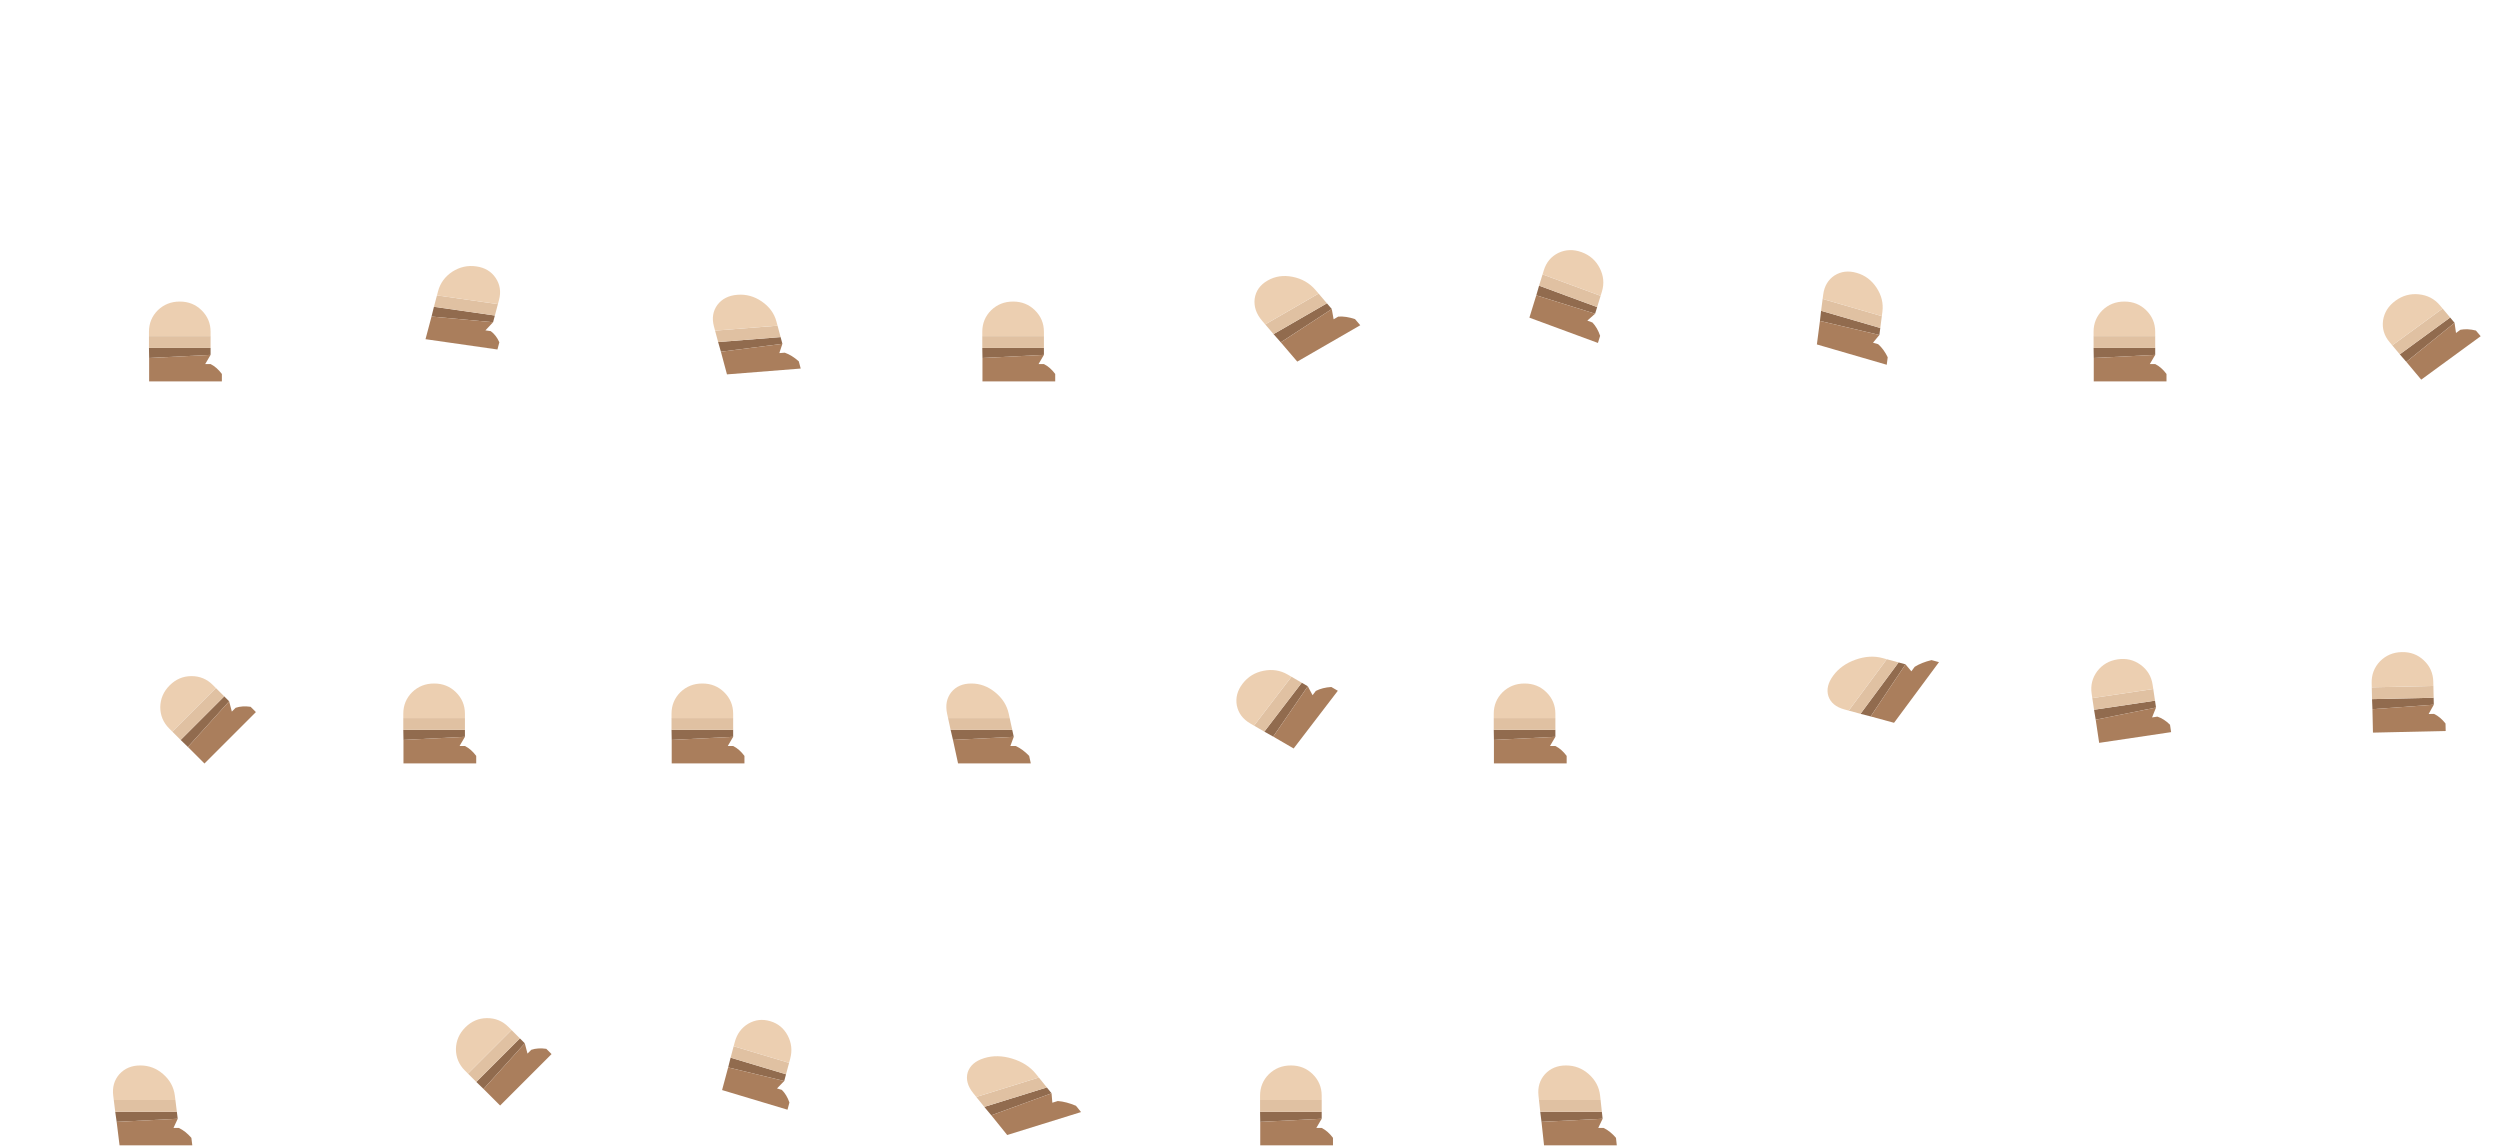 <?xml version="1.0" encoding="UTF-8"?>
<!DOCTYPE svg PUBLIC "-//W3C//DTD SVG 1.1//EN" "http://www.w3.org/Graphics/SVG/1.1/DTD/svg11.dtd">
<!-- Creator: CorelDRAW 2018 (64-Bit) -->
<svg xmlns="http://www.w3.org/2000/svg" xml:space="preserve" width="720px" height="330px" version="1.1" style="shape-rendering:geometricPrecision; text-rendering:geometricPrecision; image-rendering:optimizeQuality; fill-rule:evenodd; clip-rule:evenodd"
viewBox="0 0 720 330"
 xmlns:xlink="http://www.w3.org/1999/xlink">
 <defs>
  <style type="text/css">
   <![CDATA[
    .fil0 {fill:#916B4E}
    .fil1 {fill:#AA7E5C}
    .fil2 {fill:#E0C1A2}
    .fil3 {fill:#ECCFB1}
   ]]>
  </style>
 </defs>
 <g id="Слой_x0020_1">
  <g id="legRight">
   <g>
    <g>
     <g>
      <polygon class="fil0" points="33.595,323.1 33.186,320.2 50.936,320.2 51.184,322.2 "/>
      <path class="fil1" d="M34.431 329.85l-0.836 -6.75 17.589 -0.9 -1.222 2.65 1.55 0c1.274,0.6 2.475,1.55 3.603,2.85l0.266 2.15 -20.95 0z"/>
      <polygon class="fil2" points="33.186,320.2 32.765,316.8 50.515,316.8 50.936,320.2 "/>
      <path class="fil3" d="M34.392 309.35c1.527,-1.667 3.524,-2.5 5.991,-2.5l0.05 0c2.467,0 4.653,0.833 6.559,2.5 1.944,1.7 3.067,3.767 3.368,6.2l0.155 1.25 -17.75 0 -0.155 -1.25c-0.301,-2.433 0.293,-4.5 1.782,-6.2z"/>
     </g>
    </g>
   </g>
  </g>
  <g id="legRight_FL">
   <g>
    <g>
     <g>
      <polygon class="fil0" points="42.95,103.1 42.9,100.2 60.65,100.2 60.65,102.2 "/>
      <path class="fil1" d="M42.95 109.85l0 -6.75 17.7 -0.9 -1.55 2.65 1.55 0c1.2,0.6 2.283,1.55 3.25,2.85l0 2.15 -20.95 0z"/>
      <polygon class="fil2" points="42.9,100.2 42.9,96.8 60.65,96.8 60.65,100.2 "/>
      <path class="fil3" d="M45.45 89.35c1.733,-1.667 3.833,-2.5 6.3,-2.5l0.05 0c2.467,0 4.55,0.833 6.25,2.5 1.733,1.7 2.6,3.767 2.6,6.2l0 1.25 -17.75 0 0 -1.25c0,-2.433 0.85,-4.5 2.55,-6.2z"/>
     </g>
    </g>
   </g>
  </g>
  <g id="legRight_FL_FL">
   <g>
    <g>
     <g>
      <polygon class="fil0" points="124.277,91.167 124.972,88.359 142.522,90.872 142.009,92.805 "/>
      <path class="fil1" d="M122.545 97.687l1.732 -6.52 17.732 1.638 -2.213 2.34 1.533 0.219c1.032,0.749 1.86,1.821 2.482,3.213l-0.552 2.077 -20.714 -2.967z"/>
      <polygon class="fil2" points="124.972,88.359 125.844,85.075 143.394,87.588 142.522,90.872 "/>
      <path class="fil3" d="M130.277 78.24c2.142,-1.365 4.432,-1.872 6.87,-1.523l0.05 0.007c2.439,0.349 4.285,1.45 5.538,3.3 1.278,1.888 1.605,4.007 0.98,6.357l-0.321 1.207 -17.55 -2.513 0.321 -1.208c0.624,-2.35 1.995,-4.226 4.112,-5.627z"/>
     </g>
    </g>
   </g>
  </g>
  <g id="legRight_FL_FL_FL">
   <g>
    <g>
     <g>
      <polygon class="fil0" points="207.621,101.303 206.819,98.506 224.814,97.081 225.332,99.014 "/>
      <path class="fil1" d="M209.368 107.823l-1.747 -6.52 17.711 -2.289 -0.886 2.683 1.571 -0.124c1.372,0.483 2.716,1.314 4.033,2.492l0.556 2.077 -21.238 1.681z"/>
      <polygon class="fil2" points="206.819,98.506 205.939,95.222 223.934,93.797 224.814,97.081 "/>
      <path class="fil3" d="M206.596 87.821c1.326,-1.749 3.239,-2.723 5.74,-2.921l0.051 -0.003c2.501,-0.198 4.828,0.439 6.983,1.913 2.197,1.503 3.611,3.43 4.24,5.78l0.324 1.207 -17.995 1.425 -0.323 -1.208c-0.63,-2.351 -0.303,-4.415 0.98,-6.193z"/>
     </g>
    </g>
   </g>
  </g>
  <g id="legRight_FL_FL_FL_FL">
   <g>
    <g>
     <g>
      <polygon class="fil0" points="282.95,103.1 282.9,100.2 300.65,100.2 300.65,102.2 "/>
      <path class="fil1" d="M282.95 109.85l0 -6.75 17.7 -0.9 -1.55 2.65 1.55 0c1.2,0.6 2.283,1.55 3.25,2.85l0 2.15 -20.95 0z"/>
      <polygon class="fil2" points="282.9,100.2 282.9,96.8 300.65,96.8 300.65,100.2 "/>
      <path class="fil3" d="M285.45 89.35c1.733,-1.667 3.833,-2.5 6.3,-2.5l0.05 0c2.466,0 4.55,0.833 6.25,2.5 1.733,1.7 2.6,3.767 2.6,6.2l0 1.25 -17.75 0 0 -1.25c0,-2.433 0.85,-4.5 2.55,-6.2z"/>
     </g>
    </g>
   </g>
  </g>
  <g id="legRight_FL_FL_FL_FL_FL">
   <g>
    <g>
     <g>
      <polygon class="fil0" points="368.861,98.588 366.776,96.226 382.148,87.352 383.556,88.998 "/>
      <path class="fil1" d="M373.613 104.144l-4.752 -5.556 14.695 -9.59 0.523 2.956 1.343 -0.775c1.461,-0.106 3.068,0.134 4.82,0.721l1.514 1.77 -18.143 10.474z"/>
      <polygon class="fil2" points="366.776,96.226 364.383,93.428 379.754,84.553 382.148,87.352 "/>
      <path class="fil3" d="M361.346 86.021c0.328,-2.239 1.56,-3.975 3.696,-5.208l0.043 -0.025c2.137,-1.233 4.527,-1.589 7.173,-1.067 2.698,0.533 4.903,1.8 6.616,3.803l0.88 1.029 -15.371 8.875 -0.881 -1.029c-1.712,-2.003 -2.431,-4.129 -2.156,-6.378z"/>
     </g>
    </g>
   </g>
  </g>
  <g id="legRight_FL_FL_FL_FL_FL_FL">
   <g>
    <g>
     <g>
      <polygon class="fil0" points="54.112,215.119 52.026,213.104 64.577,200.553 65.991,201.967 "/>
      <path class="fil1" d="M58.885 219.892l-4.773 -4.773 11.879 -13.152 0.778 2.97 1.096 -1.096c1.273,-0.424 2.711,-0.518 4.313,-0.283l1.521 1.521 -14.814 14.813z"/>
      <polygon class="fil2" points="52.026,213.104 49.621,210.7 62.173,198.149 64.577,200.553 "/>
      <path class="fil3" d="M46.157 203.629c0.047,-2.404 0.943,-4.479 2.687,-6.223l0.035 -0.035c1.744,-1.744 3.807,-2.628 6.188,-2.651 2.427,-0.024 4.501,0.824 6.222,2.545l0.884 0.884 -12.552 12.551 -0.883 -0.884c-1.721,-1.721 -2.581,-3.783 -2.581,-6.187z"/>
     </g>
    </g>
   </g>
  </g>
  <g id="legRight_FL_FL_FL_FL_FL_FL_FL">
   <g>
    <g>
     <g>
      <polygon class="fil0" points="116.2,213.1 116.15,210.2 133.9,210.2 133.9,212.2 "/>
      <path class="fil1" d="M116.2 219.85l0 -6.75 17.7 -0.9 -1.55 2.65 1.55 0c1.2,0.6 2.283,1.55 3.25,2.85l0 2.15 -20.95 0z"/>
      <polygon class="fil2" points="116.15,210.2 116.15,206.8 133.9,206.8 133.9,210.2 "/>
      <path class="fil3" d="M118.7 199.35c1.733,-1.667 3.833,-2.5 6.3,-2.5l0.05 0c2.466,0 4.55,0.833 6.25,2.5 1.733,1.7 2.6,3.767 2.6,6.2l0 1.25 -17.75 0 0 -1.25c0,-2.433 0.85,-4.5 2.55,-6.2z"/>
     </g>
    </g>
   </g>
  </g>
  <g id="legRight_FL_FL_FL_FL_FL_FL_FL_FL">
   <g>
    <g>
     <g>
      <polygon class="fil0" points="193.45,213.1 193.4,210.2 211.15,210.2 211.15,212.2 "/>
      <path class="fil1" d="M193.45 219.85l0 -6.75 17.7 -0.9 -1.55 2.65 1.55 0c1.2,0.6 2.283,1.55 3.25,2.85l0 2.15 -20.95 0z"/>
      <polygon class="fil2" points="193.4,210.2 193.4,206.8 211.15,206.8 211.15,210.2 "/>
      <path class="fil3" d="M195.95 199.35c1.733,-1.667 3.833,-2.5 6.3,-2.5l0.05 0c2.466,0 4.55,0.833 6.25,2.5 1.733,1.7 2.6,3.767 2.6,6.2l0 1.25 -17.75 0 0 -1.25c0,-2.433 0.85,-4.5 2.55,-6.2z"/>
     </g>
    </g>
   </g>
  </g>
  <g id="legRight_FL_FL_FL_FL_FL_FL_FL_FL_FL">
   <g>
    <g>
     <g>
      <polygon class="fil0" points="366.683,212.14 364.123,210.709 374.904,196.627 376.648,197.641 "/>
      <path class="fil1" d="M372.571 215.562l-5.888 -3.422 9.965 -14.499 1.371 2.573 0.941 -1.23c1.253,-0.648 2.739,-1.026 4.46,-1.133l1.876 1.089 -12.725 16.622z"/>
      <polygon class="fil2" points="364.123,210.709 361.157,208.986 371.938,194.903 374.904,196.627 "/>
      <path class="fil3" d="M356.207 203.186c-0.401,-2.22 0.147,-4.309 1.645,-6.266l0.031 -0.039c1.498,-1.957 3.49,-3.188 5.977,-3.691 2.536,-0.514 4.865,-0.154 6.988,1.08l1.09 0.633 -10.781 14.083 -1.09 -0.634c-2.123,-1.233 -3.41,-2.955 -3.86,-5.166z"/>
     </g>
    </g>
   </g>
  </g>
  <g id="legRight_FL_FL_FL_FL_FL_FL_FL_FL_FL_FL">
   <g>
    <g>
     <g>
      <polygon class="fil0" points="430.25,213.1 430.2,210.2 447.95,210.2 447.95,212.2 "/>
      <path class="fil1" d="M430.25 219.85l0 -6.75 17.7 -0.9 -1.55 2.65 1.55 0c1.2,0.6 2.283,1.55 3.25,2.85l0 2.15 -20.95 0z"/>
      <polygon class="fil2" points="430.2,210.2 430.2,206.8 447.95,206.8 447.95,210.2 "/>
      <path class="fil3" d="M432.75 199.35c1.733,-1.667 3.834,-2.5 6.3,-2.5l0.05 0c2.467,0 4.55,0.833 6.25,2.5 1.733,1.7 2.6,3.767 2.6,6.2l0 1.25 -17.75 0 0 -1.25c0,-2.433 0.85,-4.5 2.55,-6.2z"/>
     </g>
    </g>
   </g>
  </g>
  <g id="legRight_FL_FL_FL_FL_FL_FL_FL_FL_FL_FL_FL">
   <g>
    <g>
     <g>
      <polygon class="fil0" points="538.75,206.33 535.826,205.583 546.789,190.781 548.785,191.325 "/>
      <path class="fil1" d="M545.484 208.167l-6.734 -1.837 10.035 -15.005 1.686 2.014 0.957 -1.293c1.34,-0.838 2.957,-1.482 4.851,-1.935l2.145 0.585 -12.94 17.471z"/>
      <polygon class="fil2" points="535.826,205.583 532.434,204.658 543.398,189.856 546.789,190.781 "/>
      <path class="fil3" d="M526.577 200.505c-0.592,-1.899 -0.126,-3.878 1.397,-5.934l0.031 -0.042c1.524,-2.057 3.642,-3.568 6.355,-4.532 2.766,-0.983 5.363,-1.143 7.791,-0.481l1.247 0.34 -10.964 14.802 -1.247 -0.34c-2.428,-0.662 -3.964,-1.933 -4.61,-3.813z"/>
     </g>
    </g>
   </g>
  </g>
  <g id="legRight_FL_FL_FL_FL_FL_FL_FL_FL_FL_FL_FL_FL">
   <g>
    <g>
     <g>
      <polygon class="fil0" points="603,103.1 602.95,100.2 620.7,100.2 620.7,102.2 "/>
      <path class="fil1" d="M603 109.85l0 -6.75 17.7 -0.9 -1.55 2.65 1.55 0c1.2,0.6 2.284,1.55 3.25,2.85l0 2.15 -20.95 0z"/>
      <polygon class="fil2" points="602.95,100.2 602.95,96.8 620.7,96.8 620.7,100.2 "/>
      <path class="fil3" d="M605.5 89.35c1.734,-1.667 3.833,-2.5 6.3,-2.5l0.05 0c2.467,0 4.55,0.833 6.25,2.5 1.734,1.7 2.6,3.767 2.6,6.2l0 1.25 -17.75 0 0 -1.25c0,-2.433 0.85,-4.5 2.55,-6.2z"/>
     </g>
    </g>
   </g>
  </g>
  <g id="legRight_FL_FL_FL_FL_FL_FL_FL_FL_FL_FL_FL_FL_FL">
   <g>
    <g>
     <g>
      <polygon class="fil0" points="603.562,207.269 603.085,204.408 620.641,201.79 620.936,203.768 "/>
      <path class="fil1" d="M604.558 213.945l-0.996 -6.676 17.374 -3.501 -1.142 2.85 1.533 -0.229c1.276,0.416 2.487,1.196 3.635,2.339l0.317 2.127 -20.721 3.09z"/>
      <polygon class="fil2" points="603.085,204.408 602.584,201.045 620.14,198.427 620.641,201.79 "/>
      <path class="fil3" d="M604.007 193.301c1.469,-1.904 3.423,-3.038 5.862,-3.402l0.05 -0.008c2.44,-0.363 4.623,0.153 6.55,1.551 1.965,1.426 3.127,3.342 3.486,5.749l0.185 1.236 -17.556 2.618 -0.185 -1.236c-0.359,-2.407 0.177,-4.576 1.608,-6.508z"/>
     </g>
    </g>
   </g>
  </g>
  <g id="legRight_FL_FL_FL_FL_FL_FL_FL_FL_FL_FL_FL_FL_FL_FL">
   <g>
    <g>
     <g>
      <polygon class="fil0" points="139.262,313.619 137.176,311.604 149.727,299.053 151.141,300.467 "/>
      <path class="fil1" d="M144.035 318.392l-4.773 -4.773 11.879 -13.152 0.778 2.97 1.096 -1.096c1.273,-0.424 2.71,-0.518 4.313,-0.282l1.52 1.52 -14.813 14.813z"/>
      <polygon class="fil2" points="137.176,311.604 134.772,309.2 147.323,296.649 149.727,299.053 "/>
      <path class="fil3" d="M131.307 302.129c0.047,-2.404 0.943,-4.478 2.687,-6.223l0.035 -0.035c1.745,-1.744 3.807,-2.628 6.187,-2.652 2.428,-0.023 4.502,0.826 6.223,2.546l0.884 0.884 -12.551 12.551 -0.884 -0.884c-1.72,-1.72 -2.581,-3.783 -2.581,-6.187z"/>
     </g>
    </g>
   </g>
  </g>
  <g id="legRight_FL_FL_FL_FL_FL_FL_FL_FL_FL_FL_FL_FL_FL_FL_FL">
   <g>
    <g>
     <g>
      <polygon class="fil0" points="683.261,204.249 683.145,201.351 700.891,200.952 700.936,202.951 "/>
      <path class="fil1" d="M683.412 210.997l-0.151 -6.748 17.675 -1.298 -1.49 2.684 1.55 -0.035c1.213,0.573 2.317,1.499 3.313,2.777l0.048 2.149 -20.945 0.471z"/>
      <polygon class="fil2" points="683.145,201.351 683.069,197.952 700.815,197.552 700.891,200.952 "/>
      <path class="fil3" d="M685.451 190.446c1.695,-1.705 3.776,-2.586 6.242,-2.641l0.05 -0.001c2.466,-0.055 4.568,0.731 6.305,2.359 1.771,1.66 2.684,3.707 2.738,6.14l0.029 1.249 -17.746 0.4 -0.028 -1.25c-0.055,-2.433 0.748,-4.518 2.41,-6.256z"/>
     </g>
    </g>
   </g>
  </g>
  <g id="legRight_FL_FL_FL_FL_FL_FL_FL_FL_FL_FL_FL_FL_FL_FL_FL_FL">
   <g>
    <g>
     <g>
      <polygon class="fil0" points="274.454,213.1 273.776,210.2 291.526,210.2 291.959,212.2 "/>
      <path class="fil1" d="M275.918 219.85l-1.464 -6.75 17.505 -0.9 -0.975 2.65 1.55 0c1.33,0.6 2.619,1.55 3.867,2.85l0.466 2.15 -20.949 0z"/>
      <polygon class="fil2" points="273.776,210.2 273.039,206.8 290.789,206.8 291.526,210.2 "/>
      <path class="fil3" d="M273.975 199.35c1.372,-1.667 3.291,-2.5 5.758,-2.5l0.05 0c2.466,0 4.73,0.833 6.792,2.5 2.101,1.7 3.416,3.767 3.943,6.2l0.271 1.25 -17.75 0 -0.271 -1.25c-0.527,-2.433 -0.125,-4.5 1.207,-6.2z"/>
     </g>
    </g>
   </g>
  </g>
  <g id="legRight_FL_FL_FL_FL_FL_FL_FL_FL_FL_FL_FL_FL_FL_FL_FL_FL_FL">
   <g>
    <g>
     <g>
      <polygon class="fil0" points="209.707,307.418 210.413,304.603 226.375,309.397 225.858,311.328 "/>
      <path class="fil1" d="M207.96 313.938l1.747 -6.52 16.151 3.91 -2.08 2.141 1.394 0.419c0.924,0.904 1.652,2.114 2.185,3.631l-0.556 2.076 -18.841 -5.657z"/>
      <polygon class="fil2" points="210.413,304.603 211.292,301.319 227.255,306.113 226.375,309.397 "/>
      <path class="fil3" d="M215.514 294.812c1.99,-1.142 4.094,-1.38 6.313,-0.714l0.045 0.014c2.218,0.666 3.876,2.033 4.973,4.102 1.119,2.11 1.363,4.341 0.734,6.691l-0.324 1.208 -15.963 -4.794 0.324 -1.207c0.63,-2.351 1.929,-4.117 3.898,-5.3z"/>
     </g>
    </g>
   </g>
  </g>
  <g id="legLeft_FL_FL_FL_FL_FL_FL_FL_FL_FL_FL_FL_FL_FL_FL_FL_FL_FL_FL">
   <g>
    <g>
     <g>
      <polygon class="fil0" points="285.494,321.205 283.475,318.781 301.491,313.182 302.848,314.865 "/>
      <path class="fil1" d="M290.076 326.883l-4.582 -5.678 17.354 -6.34 0.225 2.718 1.573 -0.489c1.626,0.126 3.37,0.584 5.233,1.372l1.46 1.809 -21.263 6.608z"/>
      <polygon class="fil2" points="283.475,318.781 281.168,315.92 299.183,310.322 301.491,313.182 "/>
      <path class="fil3" d="M278.699 308.849c0.628,-1.949 2.194,-3.312 4.698,-4.09l0.05 -0.016c2.504,-0.778 5.184,-0.734 8.041,0.132 2.913,0.883 5.195,2.348 6.846,4.395l0.849 1.052 -18.015 5.598 -0.849 -1.051c-1.651,-2.047 -2.191,-4.054 -1.62,-6.02z"/>
     </g>
    </g>
   </g>
  </g>
  <g id="legRight_FL_FL_FL_FL_FL_FL_FL_FL_FL_FL_FL_FL_FL_FL_FL_FL_FL_FL_FL_FL">
   <g>
    <g>
     <g>
      <polygon class="fil0" points="362.95,323.1 362.9,320.2 380.65,320.2 380.65,322.2 "/>
      <path class="fil1" d="M362.95 329.85l0 -6.75 17.7 -0.9 -1.55 2.65 1.55 0c1.2,0.6 2.283,1.55 3.25,2.85l0 2.15 -20.95 0z"/>
      <polygon class="fil2" points="362.9,320.2 362.9,316.8 380.65,316.8 380.65,320.2 "/>
      <path class="fil3" d="M365.45 309.35c1.733,-1.667 3.833,-2.5 6.3,-2.5l0.05 0c2.467,0 4.55,0.833 6.25,2.5 1.733,1.7 2.6,3.767 2.6,6.2l0 1.25 -17.75 0 0 -1.25c0,-2.433 0.85,-4.5 2.55,-6.2z"/>
     </g>
    </g>
   </g>
  </g>
  <g id="legRight_FL_FL_FL_FL_FL_FL_FL_FL_FL_FL_FL_FL_FL_FL_FL_FL_FL_FL_FL_FL_FL">
   <g>
    <g>
     <g>
      <polygon class="fil0" points="443.952,323.1 443.588,320.2 461.338,320.2 461.555,322.2 "/>
      <path class="fil1" d="M444.684 329.85l-0.732 -6.75 17.603 -0.9 -1.263 2.65 1.55 0c1.265,0.6 2.451,1.55 3.559,2.85l0.233 2.15 -20.95 0z"/>
      <polygon class="fil2" points="443.588,320.2 443.22,316.8 460.97,316.8 461.338,320.2 "/>
      <path class="fil3" d="M444.962 309.35c1.553,-1.667 3.563,-2.5 6.029,-2.5l0.051 0c2.466,0 4.64,0.833 6.521,2.5 1.917,1.7 3.008,3.767 3.271,6.2l0.136 1.25 -17.75 0 -0.136 -1.25c-0.264,-2.433 0.363,-4.5 1.878,-6.2z"/>
     </g>
    </g>
   </g>
  </g>
  <g id="legLeft_FL_FL_FL_FL_FL_FL_FL_FL_FL_FL_FL_FL_FL_FL_FL_FL_FL_FL_FL_FL_FL">
   <g>
    <g>
     <g>
      <polygon class="fil0" points="524.144,92.428 524.475,89.505 541.522,94.465 541.26,96.471 "/>
      <path class="fil1" d="M523.26 99.199l0.884 -6.771 17.116 4.043 -1.835 2.225 1.488 0.433c1.074,0.937 1.99,2.193 2.748,3.767l-0.281 2.157 -20.12 -5.854z"/>
      <polygon class="fil2" points="524.475,89.505 524.92,86.094 541.967,91.054 541.522,94.465 "/>
      <path class="fil3" d="M528.345 79.334c1.883,-1.188 4.009,-1.437 6.378,-0.748l0.048 0.014c2.369,0.69 4.26,2.107 5.675,4.255 1.442,2.189 2.004,4.504 1.685,6.945l-0.164 1.254 -17.047 -4.96 0.164 -1.254c0.319,-2.441 1.405,-4.276 3.261,-5.506z"/>
     </g>
    </g>
   </g>
  </g>
  <g id="legRight_FL_FL_FL_FL_FL_FL_FL_FL_FL_FL_FL_FL_FL_FL_FL_FL_FL_FL_FL_FL_FL_FL_FL">
   <g>
    <g>
     <g>
      <polygon class="fil0" points="693.021,104.215 691.135,102.044 705.639,91.445 706.911,92.963 "/>
      <path class="fil1" d="M697.314 109.338l-4.293 -5.123 13.89 -11.252 0.419 2.937 1.266 -0.925c1.363,-0.261 2.852,-0.187 4.469,0.222l1.367 1.632 -17.118 12.509z"/>
      <polygon class="fil2" points="691.135,102.044 688.973,99.463 703.476,88.864 705.639,91.445 "/>
      <path class="fil3" d="M686.318 92.286c0.356,-2.3 1.542,-4.187 3.558,-5.66l0.04 -0.03c2.016,-1.473 4.248,-2.084 6.697,-1.834 2.498,0.256 4.52,1.307 6.068,3.154l0.795 0.948 -14.503 10.599 -0.795 -0.949c-1.548,-1.847 -2.168,-3.923 -1.86,-6.228z"/>
     </g>
    </g>
   </g>
  </g>
  <g id="legRight_FL_FL_FL_FL_FL_FL_FL_FL_FL_FL_FL_FL_FL_FL_FL_FL_FL_FL_FL_FL_FL_FL_FL_FL">
   <g>
    <g>
     <g>
      <polygon class="fil0" points="442.45,85.053 443.256,82.272 459.978,88.444 459.39,90.35 "/>
      <path class="fil1" d="M440.467 91.486l1.983 -6.433 16.94 5.297 -2.239 1.987 1.461 0.539c0.954,0.989 1.695,2.271 2.224,3.846l-0.632 2.048 -19.737 -7.284z"/>
      <polygon class="fil2" points="443.256,82.272 444.254,79.032 460.977,85.204 459.978,88.444 "/>
      <path class="fil3" d="M448.845 72.819c2.123,-0.986 4.347,-1.05 6.671,-0.192l0.046 0.017c2.324,0.858 4.042,2.376 5.154,4.556 1.134,2.223 1.343,4.493 0.628,6.813l-0.367 1.191 -16.723 -6.172 0.368 -1.191c0.715,-2.32 2.122,-3.993 4.223,-5.022z"/>
     </g>
    </g>
   </g>
  </g>
 </g>
</svg>
